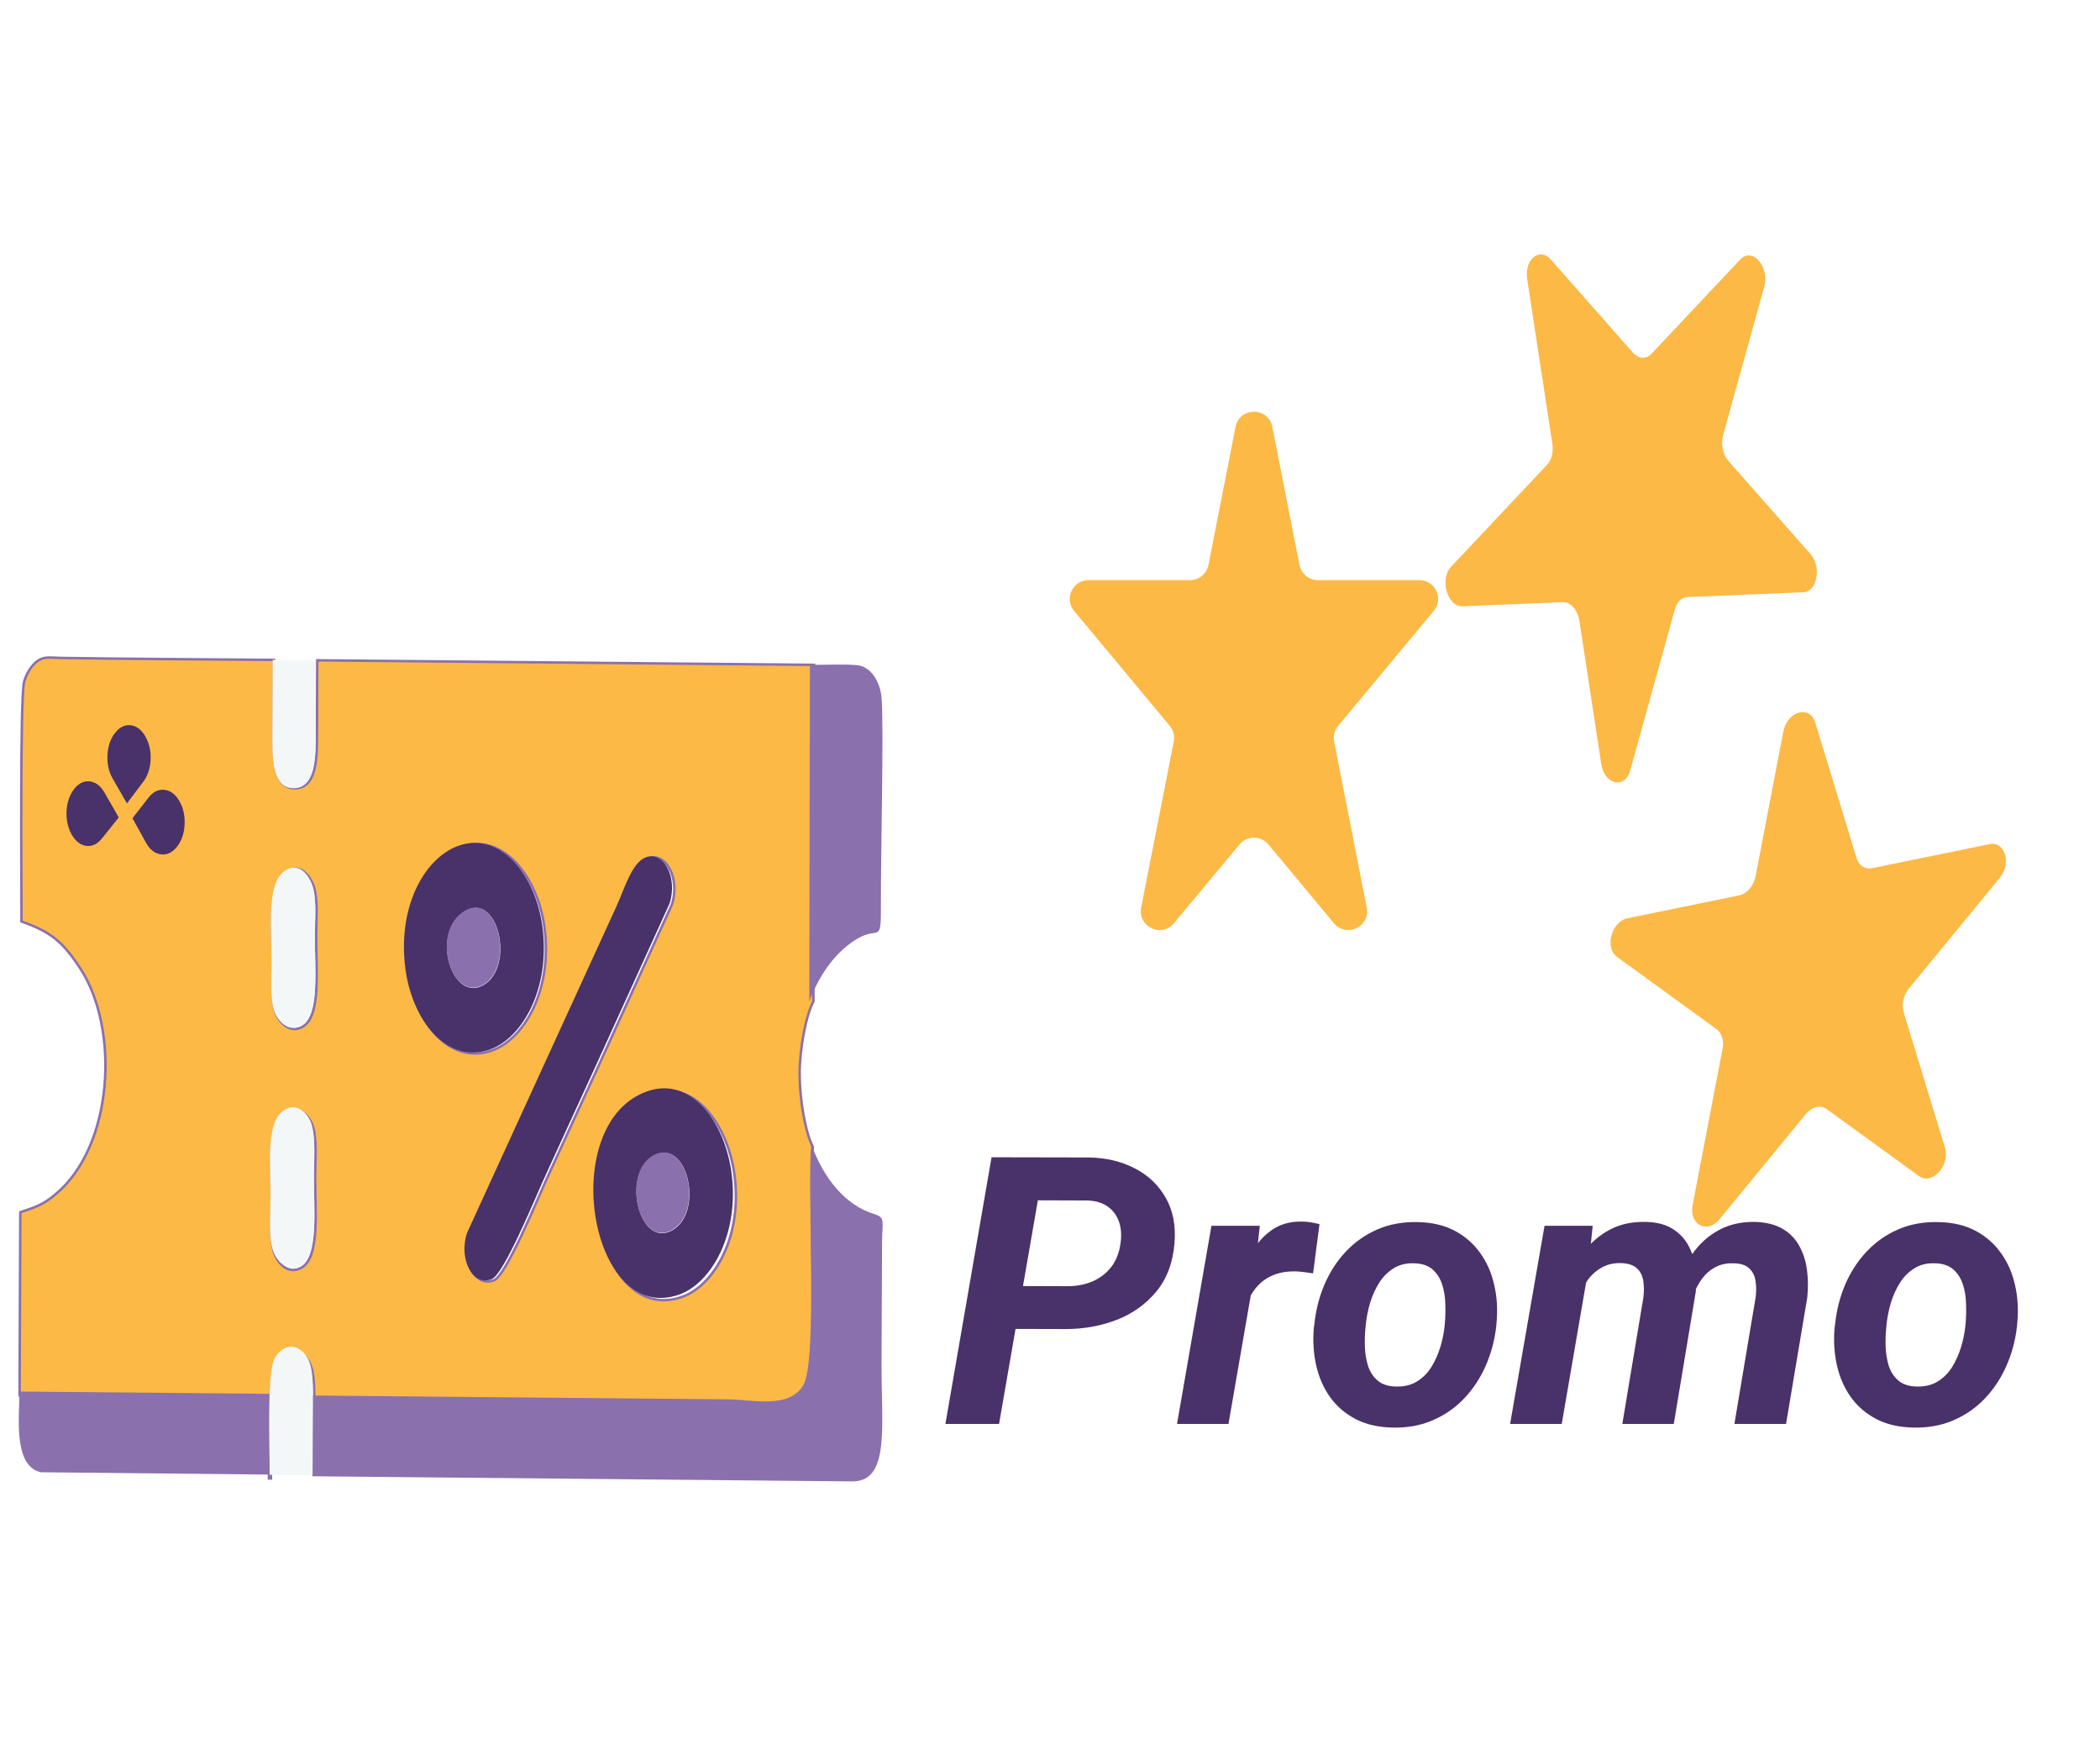 <svg width="112" height="93" viewBox="0 0 112 93" fill="none" xmlns="http://www.w3.org/2000/svg">
<path fill-rule="evenodd" clip-rule="evenodd" d="M15.312 59.278C15.916 58.966 16.468 59.455 16.666 60.018C16.915 60.726 16.81 61.892 16.806 62.782C16.799 64.456 17.076 67.031 16.086 67.597C15.396 67.99 14.85 67.414 14.644 66.859C14.377 66.142 14.493 64.909 14.497 64.053C14.505 62.175 14.201 59.851 15.312 59.278ZM34.703 58.31C36.987 57.527 38.775 59.891 39.161 62.578C39.639 65.904 38.095 68.549 36.389 69.156C31.592 70.865 29.826 59.982 34.703 58.31ZM15.259 46.501C15.893 46.061 16.421 46.527 16.684 47.152C16.976 47.842 16.863 48.975 16.859 49.859C16.852 51.703 17.124 54.12 16.178 54.729C15.585 55.111 15.021 54.684 14.757 54.134C14.45 53.494 14.545 52.337 14.549 51.417C14.557 49.476 14.259 47.194 15.259 46.501ZM24.655 45.125C26.855 44.441 28.673 46.776 29.035 49.438C29.498 52.848 27.892 55.526 26.125 56.06C23.843 56.75 22.067 54.355 21.727 51.696C21.287 48.257 22.862 45.684 24.655 45.125ZM34.529 45.792C35.479 45.381 36.297 46.82 35.834 48.239L31.865 56.969C30.952 58.934 30.095 60.838 29.206 62.763C28.724 63.806 27.012 68.004 26.355 68.269C25.325 68.683 24.583 67.197 25.026 65.823L32.991 48.416C33.419 47.49 33.801 46.107 34.529 45.792ZM1.043 74.414L14.377 74.537L14.341 78.843L14.451 78.844C14.457 77.507 14.301 73.527 14.687 72.694C14.949 72.128 15.57 71.768 16.135 72.213C16.684 72.645 16.764 73.404 16.758 74.559L38.936 74.762C40.189 74.774 42.148 75.292 42.924 74.016C43.701 72.738 43.126 63.705 43.35 61.159C42.948 60.384 42.647 58.624 42.648 57.277C42.648 55.916 42.977 54.167 43.382 53.405L43.415 35.456L16.919 35.213C16.913 36.65 16.906 38.087 16.903 39.524C16.901 40.909 16.697 42.02 15.756 42.037C14.777 42.054 14.586 40.935 14.595 39.501C14.605 38.064 14.609 36.628 14.615 35.191C10.817 35.157 7.016 35.146 3.218 35.086C2.716 35.078 2.363 34.99 1.994 35.254C1.696 35.468 1.412 35.907 1.288 36.35C1.06 37.164 1.152 47.74 1.147 49.14C2.682 49.691 3.32 50.176 4.28 51.643C6.386 54.86 6.07 61.134 2.941 63.707C2.263 64.266 1.898 64.372 1.083 64.648L1.043 74.414Z" fill="#FCB945" stroke="#8A70AD" stroke-width="0.132" stroke-linecap="round"/>
<path fill-rule="evenodd" clip-rule="evenodd" d="M34.404 45.736C33.676 46.052 33.295 47.435 32.866 48.36L24.901 65.767C24.459 67.141 25.2 68.627 26.23 68.213C26.887 67.949 28.599 63.75 29.081 62.707C29.97 60.782 30.827 58.879 31.74 56.913L35.71 48.183C36.172 46.764 35.354 45.325 34.404 45.736Z" fill="#493169"/>
<path fill-rule="evenodd" clip-rule="evenodd" d="M16.674 74.421L16.656 78.727L45.459 79C47.487 79.008 47.001 76.019 47.015 72.688L47.043 66.224C47.058 65.074 47.224 64.93 46.601 64.736C45.082 64.265 43.934 62.849 43.266 61.022C43.042 63.568 43.617 72.601 42.84 73.879C42.064 75.155 40.105 74.636 38.852 74.625L16.674 74.421Z" fill="#8A70AD"/>
<path fill-rule="evenodd" clip-rule="evenodd" d="M43.163 53.403C43.726 51.909 44.616 50.703 45.763 50.037C46.876 49.391 46.992 50.386 46.982 48.271C46.969 45.707 47.145 38.722 47.017 37.224C46.938 36.287 46.404 35.526 45.694 35.47C44.907 35.408 43.998 35.461 43.196 35.454L43.163 53.403Z" fill="#8A70AD"/>
<path fill-rule="evenodd" clip-rule="evenodd" d="M14.341 78.637L14.377 74.331L1.043 74.209C1.038 75.393 0.67 78.197 2.184 78.513L14.341 78.637Z" fill="#8A70AD"/>
<path fill-rule="evenodd" clip-rule="evenodd" d="M34.881 61.62C36.677 60.672 37.561 64.635 35.864 65.605C34.081 66.624 33.111 62.554 34.881 61.62ZM34.543 58.19C29.666 59.861 31.432 70.744 36.23 69.036C37.935 68.428 39.479 65.783 39.002 62.458C38.615 59.77 36.828 57.407 34.543 58.19Z" fill="#493169"/>
<path fill-rule="evenodd" clip-rule="evenodd" d="M24.794 48.596C26.582 47.523 27.466 51.535 25.806 52.522C24.109 53.53 22.915 49.724 24.794 48.596ZM24.547 45.073C22.753 45.631 21.178 48.205 21.619 51.644C21.959 54.303 23.734 56.698 26.016 56.008C27.784 55.474 29.389 52.796 28.926 49.386C28.565 46.724 26.746 44.389 24.547 45.073Z" fill="#493169"/>
<path fill-rule="evenodd" clip-rule="evenodd" d="M15.241 59.152C14.131 59.725 14.435 62.049 14.427 63.927C14.423 64.783 14.307 66.016 14.573 66.733C14.78 67.288 15.326 67.864 16.016 67.471C17.006 66.905 16.729 64.329 16.736 62.656C16.74 61.766 16.845 60.6 16.596 59.892C16.398 59.328 15.846 58.84 15.241 59.152Z" fill="#F4F7F7"/>
<path fill-rule="evenodd" clip-rule="evenodd" d="M15.188 46.442C14.189 47.135 14.487 49.417 14.479 51.358C14.475 52.278 14.38 53.435 14.687 54.075C14.951 54.625 15.515 55.053 16.108 54.67C17.053 54.062 16.781 51.644 16.789 49.8C16.793 48.916 16.906 47.783 16.614 47.093C16.351 46.469 15.823 46.003 15.188 46.442Z" fill="#F4F7F7"/>
<path fill-rule="evenodd" clip-rule="evenodd" d="M16.848 35.212L14.543 35.19C14.538 36.627 14.533 38.063 14.524 39.5C14.514 40.934 14.705 42.053 15.684 42.036C16.625 42.019 16.829 40.908 16.832 39.523C16.834 38.086 16.842 36.649 16.848 35.212Z" fill="#F4F7F7"/>
<path fill-rule="evenodd" clip-rule="evenodd" d="M14.382 78.651L16.671 78.672L16.689 74.366C16.694 73.212 16.615 72.453 16.066 72.02C15.501 71.576 14.88 71.936 14.618 72.502C14.232 73.335 14.388 77.315 14.382 78.651Z" fill="#F4F7F7"/>
<path fill-rule="evenodd" clip-rule="evenodd" d="M34.868 61.602C33.098 62.536 34.068 66.606 35.851 65.587C37.548 64.617 36.663 60.654 34.868 61.602Z" fill="#8A70AD"/>
<path fill-rule="evenodd" clip-rule="evenodd" d="M24.781 48.577C22.903 49.705 24.097 53.511 25.794 52.503C27.453 51.517 26.569 47.504 24.781 48.577Z" fill="#8A70AD"/>
<path d="M7.922 42.534C8.166 42.221 8.447 42.085 8.77 42.121C9.093 42.158 9.358 42.356 9.568 42.721C9.777 43.086 9.868 43.502 9.845 43.974C9.821 44.445 9.689 44.836 9.445 45.149C9.201 45.458 8.919 45.599 8.596 45.563C8.273 45.526 8.009 45.323 7.799 44.963L7.066 43.636L7.922 42.534ZM6.009 41.519C5.799 41.154 5.708 40.738 5.732 40.266C5.756 39.794 5.888 39.404 6.132 39.09C6.375 38.782 6.653 38.64 6.969 38.676C7.284 38.712 7.544 38.915 7.754 39.274C7.96 39.639 8.055 40.055 8.031 40.527C8.007 40.999 7.872 41.388 7.631 41.703L6.77 42.844L6.009 41.519ZM5.45 44.697C5.206 45.005 4.928 45.147 4.613 45.111C4.302 45.076 4.037 44.873 3.827 44.513C3.622 44.148 3.527 43.733 3.55 43.261C3.574 42.788 3.71 42.399 3.95 42.084C4.194 41.771 4.476 41.635 4.787 41.67C5.102 41.706 5.363 41.903 5.573 42.268L6.333 43.593L5.45 44.697Z" fill="#493169"/>
<path d="M56.838 70.876L53.156 70.866L53.557 68.581L56.935 68.591C57.417 68.591 57.86 68.506 58.264 68.337C58.667 68.161 58.999 67.907 59.26 67.575C59.52 67.243 59.686 66.826 59.758 66.325C59.823 65.902 59.8 65.521 59.69 65.183C59.579 64.844 59.383 64.571 59.103 64.362C58.824 64.154 58.462 64.04 58.02 64.02L55.353 64.011L53.283 75.935H50.422L52.883 61.716L58.107 61.726C59.012 61.745 59.82 61.94 60.529 62.312C61.239 62.676 61.786 63.197 62.17 63.874C62.56 64.545 62.717 65.355 62.639 66.306C62.554 67.341 62.232 68.197 61.672 68.874C61.112 69.551 60.406 70.056 59.553 70.388C58.706 70.713 57.801 70.876 56.838 70.876ZM66.926 67.819L65.519 75.935H62.775L64.611 65.368H67.189L66.926 67.819ZM70.373 65.28L70.031 67.907C69.875 67.881 69.716 67.858 69.553 67.839C69.397 67.819 69.237 67.806 69.074 67.8C68.697 67.793 68.355 67.842 68.049 67.946C67.743 68.05 67.476 68.204 67.248 68.405C67.027 68.601 66.838 68.841 66.682 69.128C66.532 69.414 66.418 69.737 66.34 70.095L65.803 69.919C65.868 69.418 65.975 68.89 66.125 68.337C66.281 67.777 66.496 67.256 66.769 66.774C67.049 66.286 67.404 65.892 67.834 65.593C68.27 65.287 68.801 65.137 69.426 65.144C69.588 65.144 69.745 65.157 69.894 65.183C70.051 65.209 70.21 65.241 70.373 65.28ZM70.07 70.817L70.1 70.612C70.178 69.864 70.357 69.16 70.637 68.503C70.923 67.839 71.301 67.256 71.769 66.755C72.245 66.247 72.801 65.853 73.439 65.573C74.084 65.287 74.807 65.153 75.607 65.173C76.369 65.186 77.027 65.339 77.58 65.632C78.133 65.925 78.586 66.319 78.938 66.814C79.296 67.308 79.546 67.875 79.689 68.513C79.839 69.151 79.882 69.825 79.816 70.534L79.797 70.749C79.712 71.491 79.523 72.191 79.231 72.849C78.944 73.5 78.563 74.076 78.088 74.577C77.619 75.072 77.062 75.459 76.418 75.739C75.773 76.019 75.057 76.149 74.269 76.13C73.521 76.117 72.867 75.967 72.307 75.681C71.747 75.388 71.291 74.997 70.939 74.509C70.588 74.014 70.341 73.451 70.197 72.819C70.054 72.188 70.012 71.52 70.07 70.817ZM72.844 70.612L72.824 70.827C72.792 71.14 72.782 71.475 72.795 71.833C72.808 72.185 72.863 72.52 72.961 72.839C73.065 73.158 73.234 73.418 73.469 73.62C73.703 73.822 74.025 73.929 74.436 73.942C74.872 73.955 75.246 73.868 75.559 73.679C75.871 73.49 76.128 73.236 76.33 72.917C76.532 72.591 76.691 72.24 76.809 71.862C76.926 71.478 77.004 71.104 77.043 70.739L77.062 70.534C77.088 70.222 77.095 69.886 77.082 69.528C77.076 69.164 77.02 68.822 76.916 68.503C76.812 68.177 76.643 67.91 76.408 67.702C76.174 67.494 75.852 67.383 75.441 67.37C75.005 67.351 74.631 67.442 74.318 67.644C74.006 67.839 73.749 68.099 73.547 68.425C73.345 68.75 73.186 69.105 73.068 69.489C72.958 69.873 72.883 70.248 72.844 70.612ZM84.709 67.712L83.293 75.935H80.539L82.375 65.368H84.943L84.709 67.712ZM83.918 70.28L83.186 70.29C83.264 69.652 83.407 69.024 83.615 68.405C83.83 67.787 84.123 67.23 84.494 66.735C84.872 66.241 85.334 65.85 85.881 65.564C86.428 65.277 87.066 65.144 87.795 65.163C88.335 65.176 88.784 65.287 89.143 65.495C89.501 65.704 89.784 65.98 89.992 66.325C90.201 66.67 90.337 67.064 90.402 67.507C90.474 67.95 90.487 68.409 90.441 68.884L89.269 75.935H86.525L87.648 69.186C87.688 68.861 87.684 68.561 87.639 68.288C87.593 68.015 87.479 67.796 87.297 67.634C87.115 67.465 86.838 67.373 86.467 67.36C86.063 67.347 85.712 67.429 85.412 67.605C85.113 67.774 84.862 68.002 84.66 68.288C84.465 68.575 84.305 68.894 84.182 69.245C84.058 69.59 83.97 69.935 83.918 70.28ZM90.08 69.958L89.094 70.095C89.165 69.47 89.309 68.864 89.523 68.278C89.738 67.686 90.031 67.152 90.402 66.677C90.773 66.201 91.226 65.827 91.76 65.554C92.294 65.28 92.912 65.15 93.615 65.163C94.195 65.183 94.676 65.303 95.061 65.524C95.445 65.746 95.741 66.045 95.949 66.423C96.164 66.8 96.304 67.227 96.369 67.702C96.434 68.171 96.441 68.666 96.389 69.186L95.256 75.935H92.502L93.635 69.177C93.674 68.851 93.671 68.555 93.625 68.288C93.579 68.015 93.466 67.796 93.283 67.634C93.107 67.465 92.834 67.377 92.463 67.37C92.092 67.357 91.766 67.425 91.486 67.575C91.213 67.718 90.982 67.917 90.793 68.171C90.604 68.418 90.451 68.698 90.334 69.011C90.217 69.323 90.132 69.639 90.08 69.958ZM97.844 70.817L97.873 70.612C97.951 69.864 98.13 69.16 98.41 68.503C98.697 67.839 99.074 67.256 99.543 66.755C100.018 66.247 100.575 65.853 101.213 65.573C101.857 65.287 102.58 65.153 103.381 65.173C104.143 65.186 104.8 65.339 105.354 65.632C105.907 65.925 106.359 66.319 106.711 66.814C107.069 67.308 107.32 67.875 107.463 68.513C107.613 69.151 107.655 69.825 107.59 70.534L107.57 70.749C107.486 71.491 107.297 72.191 107.004 72.849C106.717 73.5 106.337 74.076 105.861 74.577C105.393 75.072 104.836 75.459 104.191 75.739C103.547 76.019 102.831 76.149 102.043 76.13C101.294 76.117 100.64 75.967 100.08 75.681C99.52 75.388 99.064 74.997 98.713 74.509C98.361 74.014 98.114 73.451 97.971 72.819C97.828 72.188 97.785 71.52 97.844 70.817ZM100.617 70.612L100.598 70.827C100.565 71.14 100.555 71.475 100.568 71.833C100.581 72.185 100.637 72.52 100.734 72.839C100.839 73.158 101.008 73.418 101.242 73.62C101.477 73.822 101.799 73.929 102.209 73.942C102.645 73.955 103.02 73.868 103.332 73.679C103.645 73.49 103.902 73.236 104.104 72.917C104.305 72.591 104.465 72.24 104.582 71.862C104.699 71.478 104.777 71.104 104.816 70.739L104.836 70.534C104.862 70.222 104.868 69.886 104.855 69.528C104.849 69.164 104.794 68.822 104.689 68.503C104.585 68.177 104.416 67.91 104.182 67.702C103.947 67.494 103.625 67.383 103.215 67.37C102.779 67.351 102.404 67.442 102.092 67.644C101.779 67.839 101.522 68.099 101.32 68.425C101.118 68.75 100.959 69.105 100.842 69.489C100.731 69.873 100.656 70.248 100.617 70.612Z" fill="#493169"/>
<g filter="url(#filter0_d_2366_9701)">
<path d="M63.896 21.767C64.107 20.69 65.647 20.69 65.859 21.767L67.305 29.131C67.397 29.6 67.808 29.938 68.286 29.938H73.7C74.547 29.938 75.01 30.926 74.468 31.578L69.366 37.711C69.173 37.943 69.095 38.248 69.153 38.544L70.893 47.402C71.093 48.419 69.805 49.031 69.143 48.234L65.646 44.031C65.246 43.55 64.508 43.55 64.109 44.031L60.611 48.234C59.949 49.031 58.662 48.419 58.861 47.402L60.601 38.544C60.659 38.248 60.581 37.943 60.389 37.711L55.286 31.578C54.744 30.927 55.208 29.938 56.055 29.938H61.468C61.946 29.938 62.358 29.6 62.45 29.131L63.896 21.767Z" fill="#FCB945"/>
</g>
<g filter="url(#filter1_d_2366_9701)">
<path d="M90.812 12.839C91.454 12.157 92.389 13.217 92.092 14.29L89.899 22.204C89.768 22.678 89.886 23.247 90.187 23.588L94.557 28.545C95.163 29.232 94.917 30.553 94.178 30.584L87.993 30.839C87.691 30.851 87.434 31.104 87.326 31.494L84.949 40.072C84.662 41.108 83.571 40.862 83.397 39.723L82.235 32.117C82.146 31.529 81.763 31.096 81.35 31.113L76.001 31.333C75.199 31.366 74.768 29.885 75.388 29.227L80.52 23.774C80.753 23.526 80.859 23.101 80.793 22.672L79.45 13.879C79.29 12.828 80.11 12.157 80.715 12.845L85.086 17.802C85.386 18.143 85.794 18.171 86.078 17.869L90.812 12.839Z" fill="#FCB945"/>
</g>
<g filter="url(#filter2_d_2366_9701)">
<path d="M104.105 44.018C104.933 43.849 105.295 45.033 104.653 45.815L99.803 51.722C99.514 52.074 99.403 52.576 99.526 52.977L101.73 60.2C102.021 61.154 101.042 62.225 100.344 61.718L95.422 58.146C95.094 57.908 94.634 58.018 94.313 58.409L89.701 64.027C89.04 64.831 88.073 64.305 88.275 63.252L89.87 54.924C89.953 54.493 89.829 54.086 89.553 53.886L84.239 50.029C83.567 49.541 83.947 48.144 84.8 47.969L90.754 46.75C91.169 46.665 91.534 46.241 91.632 45.728L93.109 38.016C93.319 36.921 94.522 36.582 94.813 37.535L97.017 44.758C97.14 45.16 97.469 45.376 97.843 45.3L104.105 44.018Z" fill="#FCB945"/>
</g>
<defs>
<filter id="filter0_d_2366_9701" x="55.053" y="20.959" width="21.648" height="28.64" filterUnits="userSpaceOnUse" color-interpolation-filters="sRGB">
<feFlood flood-opacity="0" result="BackgroundImageFix"/>
<feColorMatrix in="SourceAlpha" type="matrix" values="0 0 0 0 0 0 0 0 0 0 0 0 0 0 0 0 0 0 127 0" result="hardAlpha"/>
<feOffset dx="2" dy="1"/>
<feComposite in2="hardAlpha" operator="out"/>
<feColorMatrix type="matrix" values="0 0 0 0 1 0 0 0 0 1 0 0 0 0 1 0 0 0 0.25 0"/>
<feBlend mode="normal" in2="BackgroundImageFix" result="effect1_dropShadow_2366_9701"/>
<feBlend mode="normal" in="SourceGraphic" in2="effect1_dropShadow_2366_9701" result="shape"/>
</filter>
<filter id="filter1_d_2366_9701" x="75.093" y="12.565" width="21.806" height="29.164" filterUnits="userSpaceOnUse" color-interpolation-filters="sRGB">
<feFlood flood-opacity="0" result="BackgroundImageFix"/>
<feColorMatrix in="SourceAlpha" type="matrix" values="0 0 0 0 0 0 0 0 0 0 0 0 0 0 0 0 0 0 127 0" result="hardAlpha"/>
<feOffset dx="2" dy="1"/>
<feComposite in2="hardAlpha" operator="out"/>
<feColorMatrix type="matrix" values="0 0 0 0 1 0 0 0 0 1 0 0 0 0 1 0 0 0 0.25 0"/>
<feBlend mode="normal" in2="BackgroundImageFix" result="effect1_dropShadow_2366_9701"/>
<feBlend mode="normal" in="SourceGraphic" in2="effect1_dropShadow_2366_9701" result="shape"/>
</filter>
<filter id="filter2_d_2366_9701" x="83.894" y="36.977" width="23.087" height="28.44" filterUnits="userSpaceOnUse" color-interpolation-filters="sRGB">
<feFlood flood-opacity="0" result="BackgroundImageFix"/>
<feColorMatrix in="SourceAlpha" type="matrix" values="0 0 0 0 0 0 0 0 0 0 0 0 0 0 0 0 0 0 127 0" result="hardAlpha"/>
<feOffset dx="2" dy="1"/>
<feComposite in2="hardAlpha" operator="out"/>
<feColorMatrix type="matrix" values="0 0 0 0 1 0 0 0 0 1 0 0 0 0 1 0 0 0 0.25 0"/>
<feBlend mode="normal" in2="BackgroundImageFix" result="effect1_dropShadow_2366_9701"/>
<feBlend mode="normal" in="SourceGraphic" in2="effect1_dropShadow_2366_9701" result="shape"/>
</filter>
</defs>
</svg>

